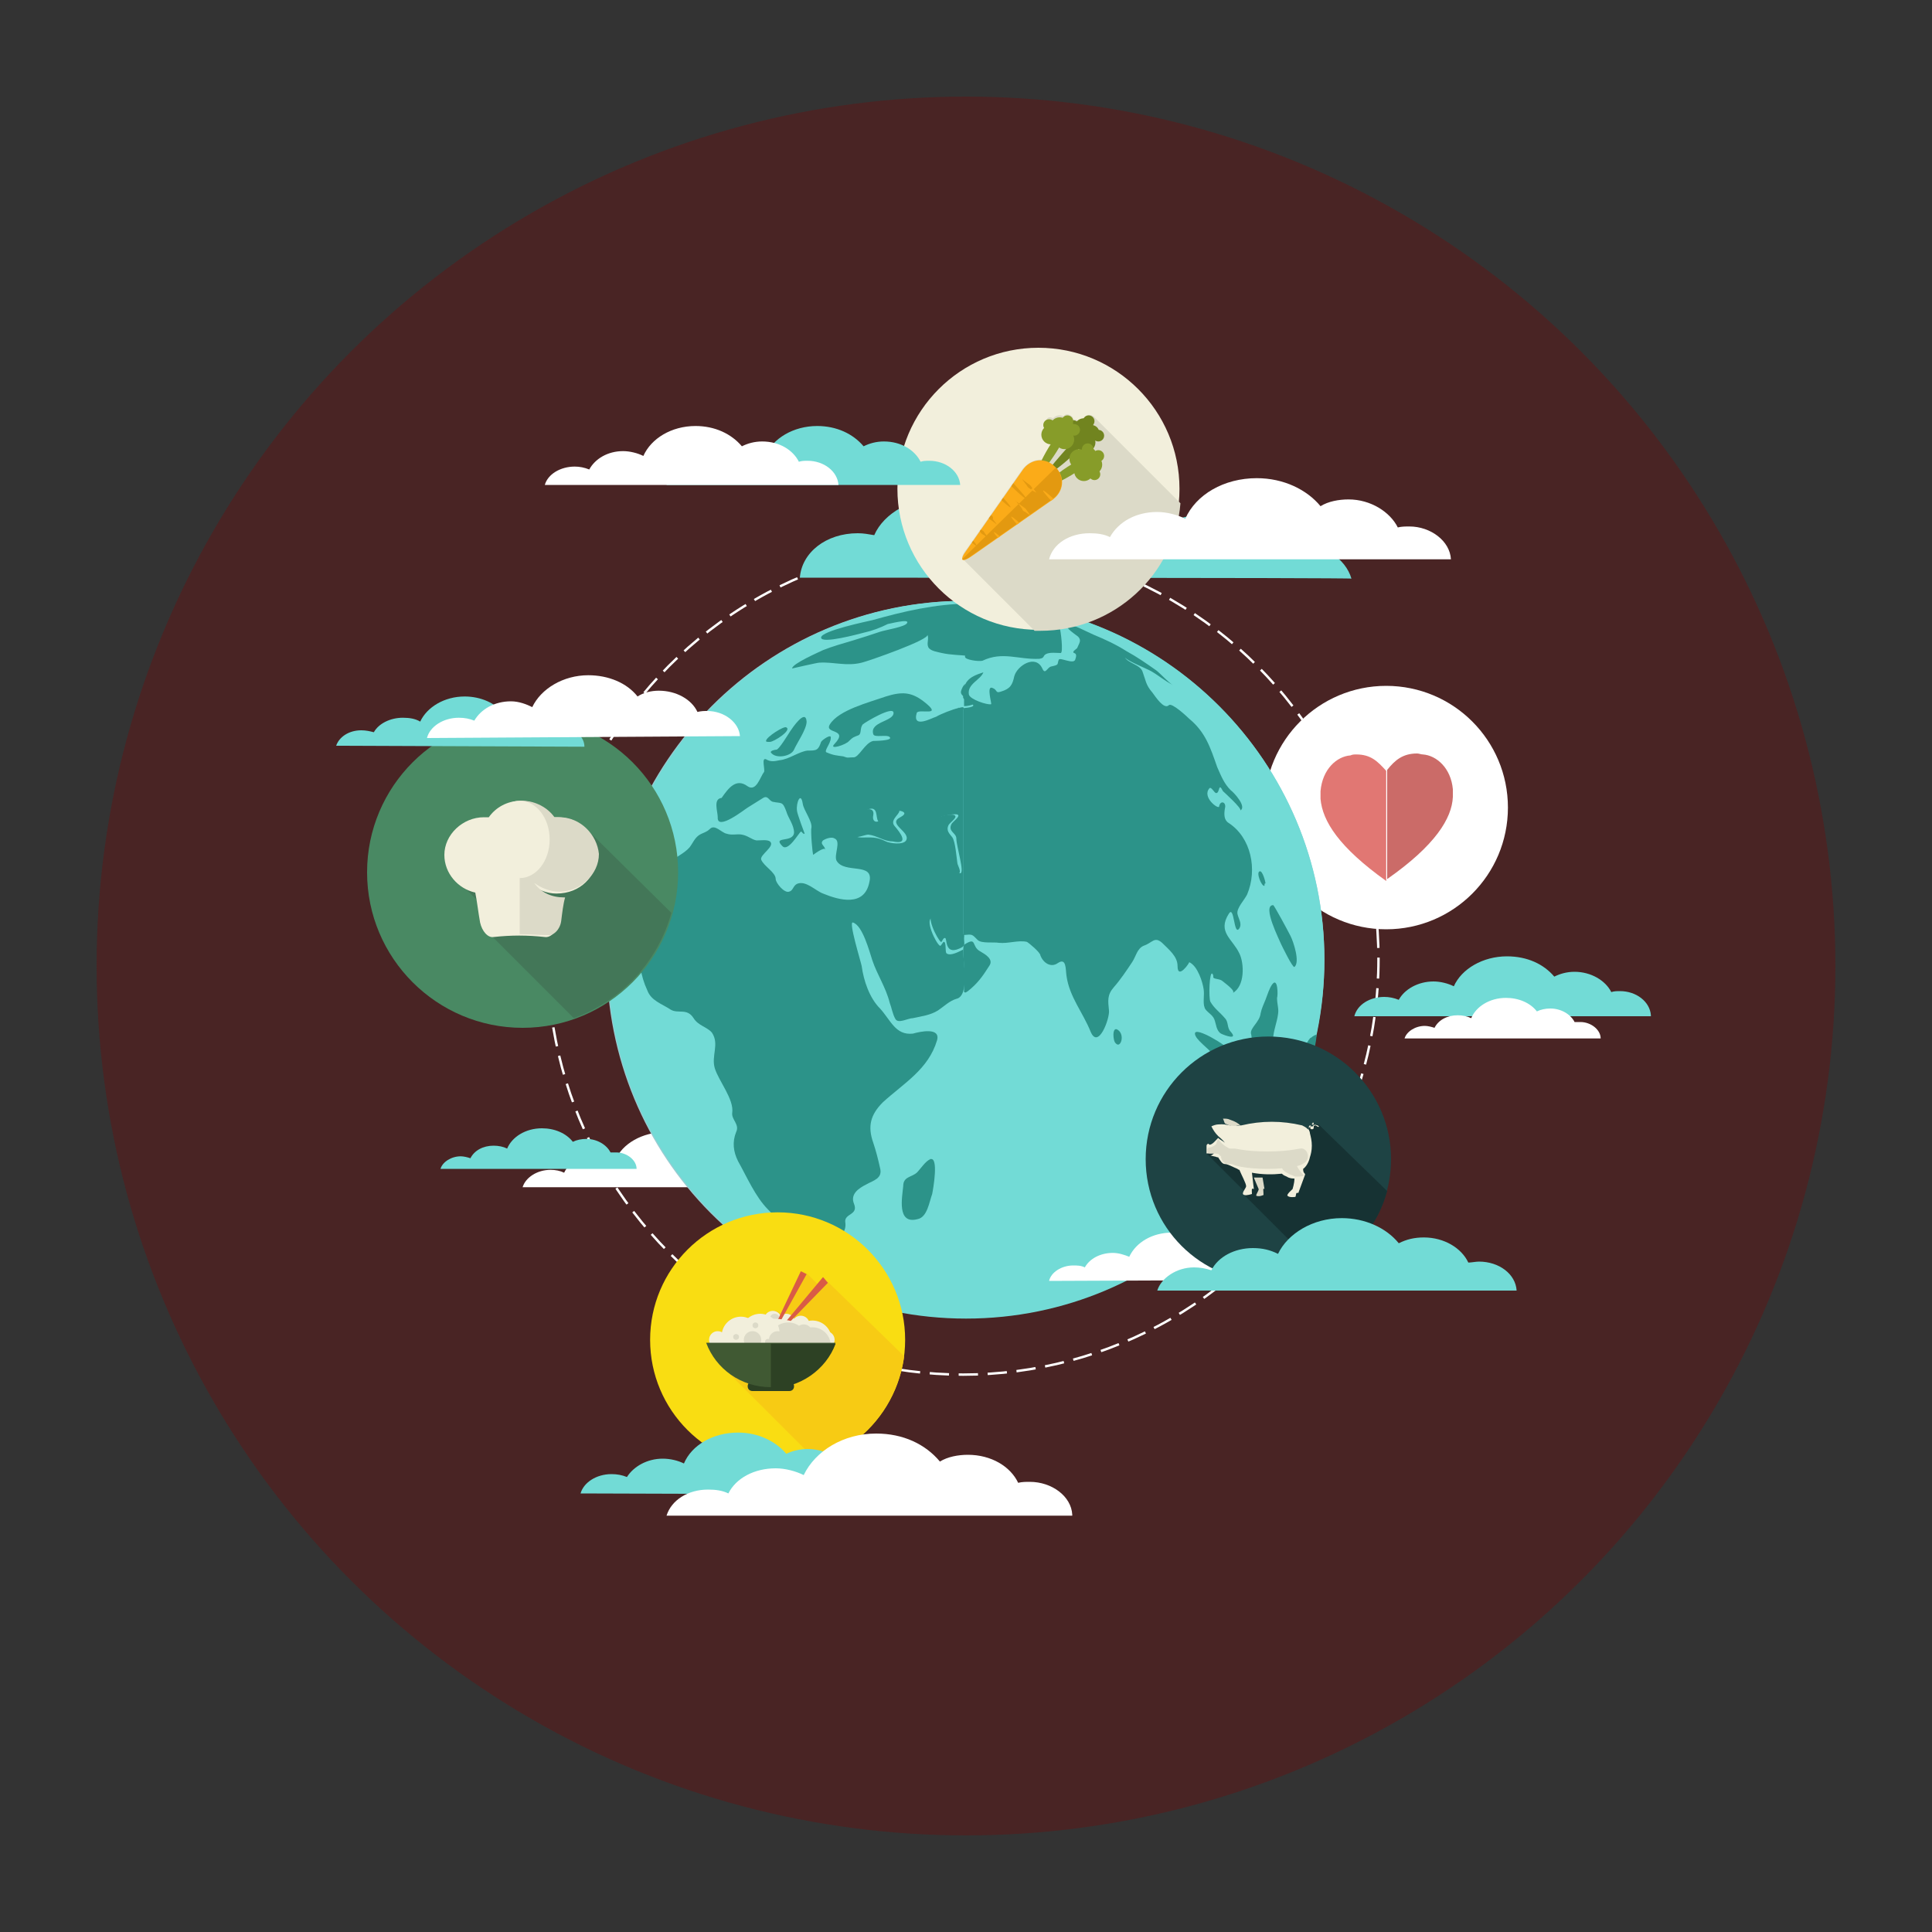 <?xml version="1.0" encoding="utf-8"?>
<!-- Generator: Adobe Illustrator 18.0.0, SVG Export Plug-In . SVG Version: 6.00 Build 0)  -->
<!DOCTYPE svg PUBLIC "-//W3C//DTD SVG 1.1//EN" "http://www.w3.org/Graphics/SVG/1.1/DTD/svg11.dtd">
<svg version="1.1" id="Lag_1" xmlns="http://www.w3.org/2000/svg" xmlns:xlink="http://www.w3.org/1999/xlink" x="0px" y="0px"
	 viewBox="0 0 200 200" enable-background="new 0 0 200 200" xml:space="preserve">
<rect x="0" y="0" width="200" height="200" fill="#333333" stroke="none"/>
<circle fill="#492424" cx="100" cy="100" r="90"/>
<path fill="#FFFFFF" d="M82.8,122.9c-0.1-1.3-1.4-2.3-3-2.3c-0.3,0-0.5,0.1-0.9,0.1c-0.5-1.2-1.9-2-3.6-2c-0.7,0-1.4,0.2-2,0.5
	c-1-1.2-2.6-2-4.5-2c-2.3,0-4.4,1.2-5.1,2.9c-0.5-0.3-1.2-0.5-2-0.5c-1.5,0-2.8,0.7-3.3,1.8c-0.4-0.2-0.9-0.3-1.4-0.3
	c-1.4,0-2.6,0.8-2.9,1.8L82.8,122.9L82.8,122.9z"/>
<circle fill="none" stroke="#FFFFFF" stroke-width="0.25" stroke-miterlimit="10" stroke-dasharray="2,1" cx="99.7" cy="99.3" r="43"/>
<g>
	<circle fill="#FFFFFF" cx="143.5" cy="83.6" r="12.6"/>
	<g>
		<path fill="#E17773" d="M143.5,79.8c-0.9-1-1.6-1.7-3.1-1.7c-0.2,0-0.4,0-0.6,0.1c-1.4,0.1-2.9,1.4-3.1,3.7v0.8
			c0.2,2.3,1.9,5,6.8,8.5l0,0V79.8L143.5,79.8z"/>
		<path fill="#CB6B68" d="M147.3,78.1c-0.2,0-0.4-0.1-0.6-0.1c-1.5,0-2.3,0.7-3.1,1.7l0,0v11.3c5-3.5,6.7-6.3,6.8-8.5v-0.8
			C150.2,79.5,148.7,78.2,147.3,78.1z"/>
	</g>
</g>
<path fill="#99CBD1" d="M99.9,62.2c-20.5,0-37.1,16.7-37.1,37.1c0,20.5,16.2,37.1,37.2,37.1v0c20,0,37.1-16.6,37.1-37.1
	C137.1,78.9,120.4,62.2,99.9,62.2z"/>
<g>
	<path fill="#72DBD6" d="M62.9,99.4c0,20.5,16.6,37.1,37.1,37.1V62.2C79.5,62.2,62.9,78.9,62.9,99.4z"/>
	<path fill="#72DBD6" d="M100,62.2v74.3c20.5,0,37.1-16.6,37.1-37.1C137.1,78.9,120.5,62.2,100,62.2z"/>
</g>
<g>
	<path fill="#2C9389" d="M92.6,85.5c-0.6-0.7,0.9-1.4,0.4-1.7c-0.7-0.5-2,0-1.9,0.8c0.1,0.6-0.9,0.7-0.7-0.2
		c0.2-1.1-1.3-0.5-1.6-0.2c-0.4,0.4-1.1,1.4-0.9,2c0.3,0.9,1.5,0.2,2,0.2c0.9,0.1,1.6,0.7,2.5,0.7C94.2,87.5,93.2,86.2,92.6,85.5
		C92.4,85.3,92.8,85.8,92.6,85.5z"/>
	<path fill="#2C9389" d="M99,96.5c-0.7-0.4-1.4-1.9-2.3-1.9c-1,0,0.3,2.6,0.7,2.9c0.1,0.1,0.2-0.4,0.4-0.4c0.3-0.1-0.1,1.8,1.5,1.1
		c0.7-0.3,0.5-0.4,0.5-1.1C99.9,96.4,99.6,96.9,99,96.5C98.8,96.4,99.2,96.6,99,96.5z"/>
	<path fill="#2C9389" d="M100.8,72.9c0.5-0.2-0.9-0.7-1-0.8c0,0.3,0,0.7,0,1C100.2,73.1,100.5,73,100.8,72.9
		C101.1,72.8,100.6,73,100.8,72.9z"/>
	<path fill="#2C9389" d="M99.1,89.3c-0.1-0.7-0.2-2.1-0.5-2.6c-0.3-0.4-0.7-0.7-0.4-1.3c0.1-0.2,0.8-0.7,0.7-0.9
		c-0.1-0.4-1.7,0-1.9,0.2c-0.9,0.5-0.1,2.6,0.4,3.1c0.5,0.6-0.7,1.7,0.1,2.3c0.4,0.2,1.1,0.4,1.6,0.4C99.7,90.4,99.1,89.6,99.1,89.3
		z"/>
	<path fill="#2C9389" d="M79.7,76.8c0.4,0,2.3-1.2,1.7-1.5c-0.2-0.2-2.1,1-2.1,1.4C79.3,76.8,79.4,76.8,79.7,76.8z"/>
	<path fill="#2C9389" d="M80.4,77.6c-0.1,0-0.7,0.1-0.6,0.3c0.5,0.7,2.1,0.4,2.4-0.3c0.3-0.7,1.3-2.1,1.3-2.9
		c-0.1-1.4-1.5,0.7-1.7,1C81.6,76,80.7,77.5,80.4,77.6z"/>
	<path fill="#2C9389" d="M96.3,120c-0.5,0.2-1,1-1.4,1.4c-0.6,0.5-1.4,0.4-1.4,1.4c-0.1,1.1-0.7,4,1.5,3.4c1-0.2,1.2-1.8,1.5-2.6
		C96.6,123.1,97.2,119.7,96.3,120C96.2,120,96.4,119.9,96.3,120z"/>
	<path fill="#2C9389" d="M129.5,107c0.1,0.2,0.1,1.8,0.5,1.7c0.7-0.1,1.8-0.3,1.8-1.2c0-0.7,0.4-1.7,0.5-2.5c0.1-0.6-0.1-1-0.1-1.7
		c0.1-0.2,0.1-2.2-0.5-1.4c-0.3,0.4-0.5,1.1-0.7,1.6c-0.2,0.5-0.4,0.9-0.5,1.4C130.4,105.8,129.4,106.4,129.5,107z"/>
	<path fill="#2C9389" d="M132.6,97.7c0.1,0.2,1.2,2.5,1.4,2.4c0.6-0.5-0.1-2.6-0.4-3.2c-0.2-0.4-1.7-3.2-1.8-3.2
		C130.6,93.7,132.5,97.4,132.6,97.7z"/>
	<path fill="#2C9389" d="M131,91.4c0-0.1-0.3-1.3-0.6-1.2c-0.4,0.1,0.2,1.6,0.5,1.5C130.9,91.5,130.9,91.5,131,91.4
		C130.9,91.1,131,91.7,131,91.4z"/>
	<path fill="#2C9389" d="M115.7,106.6c-0.6-0.4-0.5,1.2-0.2,1.4C116,108.6,116.5,107.1,115.7,106.6
		C115.4,106.5,116,106.8,115.7,106.6z"/>
	<path fill="#2C9389" d="M100.2,62.5c-3.3,0-6.7,0.8-9.9,1.7C89.9,64.3,85,65.3,85,66c0,0.7,4-0.4,4.4-0.5c0.9-0.2,1.7-0.5,2.5-0.9
		c0.1,0,2.3-0.6,2-0.1c-0.2,0.4-2.2,0.7-2.8,0.9c-0.9,0.3-1.8,0.6-2.8,0.9c-1,0.3-2.1,0.6-3.1,1c-0.4,0.2-3.2,1.4-3.2,1.9
		c0,0,2.6-0.6,2.8-0.6c1.5-0.1,2.8,0.4,4.4,0c0.8-0.2,7.1-2.4,6.8-2.9c0.2,0.4-0.1,0.9,0.1,1.3c0.2,0.4,1,0.5,1.4,0.6
		c0.9,0.2,1.8,0.2,2.8,0.3C100.2,67.5,100.3,62.5,100.2,62.5z"/>
	<path fill="#2C9389" d="M101.7,68.4c2.1-1,3.7-0.1,5.9-0.2c0.6-0.1,0.3-0.3,0.7-0.5c0.4-0.2,1.1-0.1,1.5-0.1c0.3,0,0-2.4-0.1-2.6
		c-0.4-0.5-1.7-0.7-2.3-1c-0.6-0.3-1.2-0.7-1.8-0.9c-1.8-0.4-3.9-0.5-5.7-0.5c0,1.2,0,2.3,0,3.6c0,0.6,0,1.2,0,1.8
		C99.9,68.3,101.3,68.5,101.7,68.4C101.9,68.3,101.5,68.5,101.7,68.4z"/>
	<path fill="#2C9389" d="M99.5,71.5c-0.1,0.3,0.1,0.5,0.4,0.7c0-0.4,0-0.9,0-1.4C99.7,71,99.6,71.2,99.5,71.5
		C99.4,71.7,99.6,71.3,99.5,71.5z"/>
	<path fill="#2C9389" d="M135.6,107.5c-0.8,0.9-1,3.4-2,3.9c-0.5,0.3-0.7,1.2-0.9,1.7c-0.5,1.1-1.1,2.1-1.9,3.1
		c-1,1.2-2,2.2-2.6,3.6c-0.2,0.5-0.5,1-0.7,1.5c-0.3,0.5-1.4,1.8-1.4,2.4c0.1,0.9,2.4-0.8,2.6-1c0.1-0.2,0.2-0.4,0.4-0.5
		c0.9-1.4,1.7-2.7,2.5-4.1c1.8-3.2,4.4-7.2,4.7-11C135.9,107.2,135.8,107.4,135.6,107.5C135.4,107.8,135.9,107.2,135.6,107.5z"/>
	<path fill="#2C9389" d="M99.2,73.3c-0.5,0.1-1.8,0.6-2.3,0.9c-0.4,0.1-2.5,1.3-2-0.4c0.2-0.5,2.9,0.5,0.7-1.2c-1.3-1-2.3-1-3.9-0.5
		c-1.7,0.6-4.9,1.4-5.8,2.9c-0.6,1,2,0.4,0.5,2c-0.7,0.7,1.2,0.1,1.5-0.3c0.4-0.4,0.5-0.4,1-0.6c0.3-0.2,0.1-0.7,0.4-1.1
		c0.2-0.2,3.2-2,3.2-1.2c0,0.9-2.5,0.9-2.1,2.2c0.1,0.4,1.4,0,1.7,0.3c0.4,0.4-1.7,0.4-1.7,0.4c-0.9,0.2-1.5,1.8-2.1,1.7
		c-0.5,0-0.5,0.1-1-0.1c-0.7-0.1-1-0.1-1.7-0.4c-0.4-0.1,0.4-0.9,0.4-1.5c0.1-0.5-0.9,0.2-1,0.4c-0.3,0.9-0.5,0.9-1.4,0.9
		c-0.9,0.1-1.9,0.9-2.9,1c-0.5,0.1-0.9,0.2-1.4-0.1c-0.5-0.2-0.1,1-0.2,1.3c-0.4,0.5-0.8,2.1-1.7,1.5c-1.2-0.9-2,0.2-2.7,1.2
		c-0.9,0.1-0.4,1.4-0.4,2c-0.1,1.5,2.9-0.9,3.1-1c0.5-0.3,1.1-0.7,1.6-1c0.5-0.3,0.6,0.3,1,0.4c0.9,0.2,1-0.1,1.4,1
		c0.2,0.7,0.8,1.4,0.8,2.2c-0.1,1.1-2.3,0.3-1.2,1.4c0.6,0.6,1.7-1.4,1.9-1.5c0.1-0.1,0.2,0.3,0.4,0.2c0,0-0.8-2.1-0.8-2.4
		c-0.1-0.8,0.4-2,0.6-0.7c0.1,0.7,1,1.8,0.9,2.5c-0.1,0.2,0.1,2.8,0.2,2.8c-0.2,0.1,1.3-1,1.2-0.5c0.1-0.4-0.6-0.6-0.2-1
		c0.3-0.2,0.9-0.4,1.2-0.2c0.7,0.3-0.1,1.7,0.2,2.3c0.8,1.4,3.9,0.1,3.4,2.2c-0.5,2.6-3.1,1.9-4.8,1.2c-0.8-0.3-1.8-1.4-2.7-1
		c-0.4,0.2-0.4,0.7-0.8,0.8c-0.5,0.2-1.4-0.9-1.4-1.3c0-0.7-1.2-1.3-1.5-2c-0.2-0.5,1.5-1.4,0.9-1.9c-0.3-0.2-0.9-0.1-1.4-0.1
		c-0.5-0.1-0.9-0.5-1.5-0.6c-0.5-0.1-1,0.1-1.6-0.1c-0.5-0.1-1.2-1-1.7-0.5c-0.4,0.4-0.8,0.4-1.2,0.7c-0.4,0.3-0.6,0.8-0.9,1.2
		c-0.6,0.7-1.5,1-2.2,1.7c-1,1-2,2-2.3,3.5c-0.7,3.1-1.3,6.6,0.1,9.6c0.4,1.1,1.5,1.4,2.4,2c0.8,0.5,1.7-0.2,2.4,0.9
		c0.5,0.8,1.4,0.9,1.9,1.5c0.8,1.2-0.1,2.4,0.3,3.7c0.4,1.3,2,3.2,1.8,4.6c-0.1,0.7,0.8,1.2,0.4,2c-0.4,1-0.3,2,0.2,3
		c0.9,1.6,1.8,3.7,3.1,5c1.5,1.5,2.3,3.3,4.5,3.4c1.2,0.1,3.8-0.2,3.5-2.1c-0.1-0.9,1.4-0.7,0.9-1.9c-0.4-1,0.5-1.6,1.3-2
		c0.7-0.4,1.7-0.6,1.4-1.7c-0.2-0.9-0.4-1.7-0.7-2.6c-0.6-1.7-0.3-2.9,1-4.2c2.2-2,4.7-3.4,5.6-6.4c0.4-1.4-1.8-0.9-2.5-0.7
		c-1.8,0.2-2.3-1.4-3.4-2.6c-1.1-1.1-1.7-2.9-1.9-4.4c-0.1-0.5-1.4-4.7-0.9-4.5c1,0.3,1.7,3,2,3.9c0.5,1.5,1.4,2.8,1.8,4.4
		c0.2,0.5,0.3,1.2,0.6,1.7c0.3,0.5,1.3-0.1,1.8-0.1c0.9-0.2,1.8-0.3,2.6-0.8c0.6-0.4,1.2-1,1.9-1.2c1.4-0.3,0.7-3.9,0.7-5.1
		c-0.4,0.2-1.3,0.7-1.7,0.4c-0.2-0.1,0-1.2-0.3-1.2c-0.1,0-0.3,0.5-0.4,0.4c-0.4-0.2-1.7-2.9-0.7-2.9c1.3,0,1.5,2.1,3.1,2
		c0-7.8,0-15.7,0-23.5C99.9,73.1,99.6,73.2,99.2,73.3C99,73.3,99.5,73.2,99.2,73.3z M93.8,87c-0.3,0.5-1.7,0.3-2.1,0.1
		c-1-0.5-1.5-0.4-2.5-0.4c-2.4,0,0.4-3.6,1.3-2.9c0.4,0.3,0.1,1.4,0.7,1.3c0.8-0.1-0.1-1,0.8-1.2c0.4-0.1,2.5,0,1.2,0.7
		C91.8,85.3,94.3,86.1,93.8,87C93.7,87.2,93.9,86.8,93.8,87z M99.4,90.4c-2.6,0-1.3-1.7-2-3.1c-0.3-0.6-0.9-2.2-0.1-2.7
		c0.2-0.1,1.8-0.5,1.9-0.2c0.1,0.2-0.6,0.7-0.7,0.9c-0.4,0.8,0.5,0.9,0.5,1.5C99,87.6,99.9,90.4,99.4,90.4z"/>
	<path fill="#2C9389" d="M127.4,111.6c0.9,0.9,2.7,0.1,3.7-0.2c0.4-0.1,2.4-2,2.2-2c-0.2-0.1-1.6,1-2,1.2c-0.8,0.3-1.8,0.5-2.6,0.6
		c-0.9,0.1,0.1-1.5,0-1.7s-1-0.2-1.3-0.7c-0.3-0.5-3.7-2.6-3.7-1.8c0,0.6,1.5,1.6,1.8,2.1C126.1,110.1,126.6,110.8,127.4,111.6z"/>
	<path fill="#2C9389" d="M124.6,102.4c0.1,0.6-0.1,1.4,0.1,1.9c0.1,0.4,0.8,0.7,1,1.2c0.2,0.5,0.2,1.2,0.7,1.5
		c0.4,0.2,1.8,0.7,1-0.2c-0.4-0.4-0.2-1-0.6-1.4c-0.5-0.6-1.1-1-1.5-1.7c-0.2-0.4-0.1-3.2,0.2-2.9c0.1,0.1,0.1,0.2,0.1,0.4
		c0.2,0.2,0.7,0.1,1,0.4c0.1,0.1,1.4,1,1,1.2c1.3-0.7,1.2-3.1,0.7-4.1c-0.7-1.5-2.3-2.2-1.1-4.1c0.6-1,0.5,2.4,1.1,1.5
		c0.3-0.5-0.1-1-0.2-1.5c-0.1-0.6,0.7-1.4,1-2c1.1-2.6,0.4-5.9-1.9-7.4c-0.5-0.3-0.5-0.9-0.4-1.5c0.2-0.7-0.5-0.9-0.6-0.2
		c-0.1,0.3-1.8-1-1-1.9c0.2-0.2,0.5,0.5,0.7,0.5c0.4,0,0.2-1.2,0.7-0.2c0.1,0.1,2,1.8,1.8,2c0.7-0.4-0.7-1.9-1-2.1
		c-0.7-0.7-1-1.5-1.4-2.4c-0.7-2-1.2-3.6-2.9-5c-0.2-0.2-1.8-1.7-2.1-1.4c-0.5,0.5-1.4-0.9-1.7-1.3c-0.7-0.8-0.7-1.3-1-2.1
		c-0.2-0.8-1.5-0.9-1.9-1.6c0.2,0.4,2.3,1.2,2.8,1.5c0.7,0.4,1.4,1,2.2,1.4c-0.4-0.2-1.3-1.2-1.7-1.5c-1-0.7-2-1.4-3.1-2
		c-1.1-0.7-2.2-1.2-3.4-1.7c-0.5-0.2-2.3-1.2-2.7-1c-0.4,0.2,1,1.1,1.1,1.2c0.4,0.4,0.1,0.7-0.1,1.2c-0.1,0.1-0.6,0.4-0.3,0.5
		c0.3,0.1,0.2,0.4,0.1,0.7c-0.2,0.5-1.6-0.3-1.7,0c-0.2,0.5,0.1,0.5-0.8,0.7c-0.4,0.1-0.6,0.9-0.9,0.2c-0.7-1.5-2.6-0.3-2.9,0.8
		c-0.2,0.9-0.4,1.3-1.4,1.6c-0.6,0.2-0.3-0.2-0.9-0.4c-0.6-0.2,0,1.7-0.1,1.7c-0.4,0.1-2.2-0.5-2.3-1c-0.2-1.1,1.2-1.5,1.5-2.3
		c-1.6,0.5-2.1,1-2.1,2.6c0,0.4,2.3,0.9,0.1,1.1c-0.1,0-0.1,0.2-0.1,0.3c0,2.4,0,4.9,0,7.4c0,5.3,0,10.5,0,15.8
		c1-0.1,0.9-0.1,1.5,0.5c0.4,0.4,1.7,0.2,2.2,0.3c1,0.1,2-0.3,2.9-0.1c0.2,0.1,1.4,1.1,1.4,1.4c0.3,0.8,1.1,1.3,1.8,0.8
		c0.9-0.6,0.8,0.6,0.9,1.3c0.3,2.2,1.7,3.8,2.5,5.8c0.8,1.9,2-1.4,1.9-2.2c-0.1-1-0.2-1.6,0.5-2.4c0.7-0.8,1.3-1.7,1.9-2.6
		c0.4-0.6,0.5-1.4,1.2-1.7c0.9-0.3,1.1-1,1.9-0.3c0.7,0.7,1.6,1.4,1.6,2.4c0,1.5,1.3-0.4,1.2-0.4C124,100,124.5,101.7,124.6,102.4
		C124.6,102.9,124.6,102.1,124.6,102.4z"/>
	<path fill="#2C9389" d="M100.2,102.6c1-0.8,1.5-1.5,2.2-2.6c0.5-0.7-0.4-1.2-0.9-1.5c-1-0.5-0.3-1.6-1.7-0.7c-0.2,0.4,0,1.8,0,2.3
		c0,0.9,0,1.8,0,2.6C100,102.8,100,102.7,100.2,102.6C100.4,102.4,100.1,102.7,100.2,102.6z"/>
</g>
<path fill="#FFFFFF" d="M133.3,132.5c-0.1-1.1-1.2-2-2.6-2c-0.2,0-0.5,0-0.7,0.1c-0.5-1-1.7-1.7-3.1-1.7c-0.6,0-1.2,0.1-1.7,0.4
	c-0.9-1-2.3-1.7-3.9-1.7c-2,0-3.7,1-4.4,2.5c-0.5-0.2-1.1-0.4-1.7-0.4c-1.3,0-2.4,0.6-2.9,1.5c-0.4-0.2-0.8-0.2-1.2-0.2
	c-1.2,0-2.3,0.7-2.5,1.6L133.3,132.5L133.3,132.5z"/>
<path fill="#72DBD6" d="M65.9,121c0-0.9-1-1.7-2.1-1.7c-0.2,0-0.4,0-0.6,0c-0.4-0.8-1.4-1.4-2.5-1.4c-0.5,0-1,0.1-1.4,0.3
	c-0.7-0.9-1.9-1.4-3.2-1.4c-1.7,0-3.1,0.9-3.6,2.1c-0.4-0.2-0.9-0.3-1.4-0.3c-1.1,0-2,0.5-2.4,1.3c-0.3-0.1-0.7-0.2-1-0.2
	c-1,0-1.9,0.6-2.1,1.3L65.9,121L65.9,121z"/>
<g>
	<circle fill="#498963" cx="54.1" cy="90.3" r="16.1"/>
	<path fill="#437758" d="M60.9,86c-0.7-0.8-1.8-1.4-3-1.4c-0.2,0-0.3,0-0.5,0c-0.7-1-2-1.7-3.3-1.7c-0.1,0-0.2,0-0.3,0
		c-1.3,0.1-2.4,0.7-3,1.7c-0.2,0-0.3,0-0.5,0c-2.2,0-4.1,1.8-4.1,3.9c0,1.2,0.5,2.2,1.4,2.9l0,0l2.1,2.1c0.1,0.6,0.2,1.2,0.3,1.8
		c0.1,0.5,0.3,0.9,0.5,1.2l0,0l8.9,8.9c4.9-1.8,8.7-5.8,10.1-10.9L60.9,86L60.9,86z"/>
	<g>
		<path fill="#F2EFDC" d="M61.8,88.5c0-2.1-1.8-3.9-4.1-3.9c-0.2,0-0.3,0-0.5,0c-0.7-1-2-1.7-3.3-1.7c-1.4,0-2.6,0.7-3.3,1.7
			c-0.2,0-0.3,0-0.5,0c-2.2,0-4.1,1.8-4.1,3.9c0,1.9,1.4,3.5,3.2,3.9c0.2,1,0.3,2,0.5,3.1c0.2,0.9,0.8,1.6,1.4,1.5
			c1.8-0.2,3.5-0.2,5.3,0c0.6,0.1,1.3-0.6,1.4-1.5c0.1-0.8,0.2-1.7,0.4-2.4c-0.1,0-0.1,0-0.1,0c-1.3,0-2.4-0.5-3.1-1.5
			c0.7,0.5,1.6,0.9,2.6,0.9C60.1,92.5,61.8,90.7,61.8,88.5z"/>
		<path fill="#DCDAC8" d="M57.9,84.6c-0.2,0-0.3,0-0.5,0c-0.7-1-2-1.7-3.3-1.7c-0.1,0-0.2,0-0.3,0v13.8c1,0,2,0.1,2.9,0.1
			c0.6,0.1,1.3-0.6,1.4-1.5c0.1-0.8,0.2-1.7,0.4-2.4c-0.1,0-0.1,0-0.1,0c-1.3,0-2.4-0.5-3.1-1.5c0.7,0.5,1.6,0.9,2.6,0.9
			c2.2,0,4.1-1.8,4.1-3.9C61.8,86.4,60.1,84.6,57.9,84.6z"/>
		<ellipse fill="#F2EFDC" cx="53.8" cy="86.9" rx="3.1" ry="4"/>
	</g>
</g>
<g>
	<circle fill="#1E4344" cx="131.3" cy="120" r="12.7"/>
	<path fill="#163233" d="M136.5,116.4L136.5,116.4h-0.2l0,0c-0.2,0-0.3,0-0.4,0.2c-0.1,0-0.2,0-0.2,0c-0.2,0.1-0.2,0.2-0.2,0.4
		c0-0.1-0.1-0.1-0.1-0.1c-0.2-0.2-0.4-0.3-0.6-0.4c-2.1-0.5-4.2-0.5-6.3,0h-0.1c-1.1,0.2-1.2-0.2-2.3-0.1c-0.2,0-0.5,0.1-0.7,0.2
		c0.2,0.4,0.4,0.7,0.7,1c0.2,0.2,0.5,0.4,0.7,0.7c-0.2-0.2-0.5-0.3-0.7-0.5c-0.3,0.3-0.6,0.7-0.9,0.7l-0.1-0.1
		c-0.1,0-0.2,0.1-0.2,0.2v0.8l0,0l0,0l4,4c-0.1,0.2-0.2,0.3-0.1,0.3l0,0l7.8,7.8c3.4-1.5,6-4.5,7-8.2L136.5,116.4z"/>
	<g>
		<g>
			<path fill="#DCDAC8" d="M130.9,123.1l-0.2-1.2c-0.3,0-0.7,0-0.9,0c0,0,0.4,1,0.5,1.2c0,0.2-0.4,0.7-0.2,0.7
				c0.3,0.1,0.7-0.1,0.7-0.1C130.8,123.3,130.7,122.9,130.9,123.1z"/>
			<path fill="#DCDAC8" d="M128.2,116.5L128.2,116.5c0.1,0,0.1,0,0.2,0c-0.2-0.2-0.5-0.4-1.1-0.6c-0.2-0.1-0.4-0.1-0.7-0.1
				c0.1,0.2,0.1,0.3,0.2,0.5C127.3,116.5,127.5,116.7,128.2,116.5z"/>
			<path fill="#F2EFDC" d="M136.4,116.5C136.4,116.5,136.5,116.5,136.4,116.5L136.4,116.5L136.4,116.5c-0.3-0.1-0.4-0.1-0.5,0.1
				c-0.1,0-0.2,0-0.2,0c-0.2,0.1-0.2,0.2-0.2,0.4c0-0.1-0.1-0.1-0.1-0.1c-0.2-0.2-0.4-0.3-0.6-0.4c-2.1-0.5-4.2-0.5-6.3,0h-0.1
				c-1.1,0.2-1.2-0.2-2.3-0.1c-0.2,0-0.5,0.1-0.7,0.2c0.2,0.4,0.4,0.7,0.7,1c0.2,0.2,0.5,0.4,0.7,0.7c-0.2-0.2-0.5-0.3-0.7-0.5
				c-0.3,0.3-0.6,0.7-0.9,0.7l-0.1-0.1c-0.1,0-0.2,0.1-0.2,0.2v0.8h0.8c-0.2,0.1-0.2,0.2-0.4,0.2c0.2,0.1,0.5,0.1,0.7,0.2
				c0,0,0,0,0.1,0c0.2,0.3,0.4,0.7,0.7,0.7s0.8,0.3,1.3,0.5c0,0,0.1,0.1,0.2,0.1c0.2,0.5,0.7,1.4,0.7,1.7c0,0.2-0.6,0.8-0.2,0.9
				c0.2,0.1,0.8-0.1,0.8-0.1c0-0.3-0.1-0.7,0.2-0.5l-0.2-1.7c1.1,0.2,2.1,0.2,3.1,0.1c0.2,0.2,0.3,0.2,0.5,0.3
				c0.3,0.2,0.6,0.2,0.8,0.2c0,0.5-0.2,1.1-0.2,1.1s-0.7,0.6-0.5,0.7c0.2,0.2,0.8,0.1,0.8,0.1c0.1-0.2,0-0.5,0.3-0.4l0.7-1.9
				c0-0.2-0.2-0.1-0.2-0.6c0.3-0.2,0.6-0.7,0.7-1.2c0.1-0.3,0.2-0.7,0.2-1.2c0-0.5-0.1-0.9-0.2-1.3l0,0c0-0.2-0.1-0.2-0.1-0.4
				c0-0.1,0-0.2,0-0.3c0-0.1,0.2-0.1,0.2-0.1c-0.1,0.2-0.1,0.4,0.1,0.4c0.2,0,0.2-0.1,0.2-0.3c0-0.1-0.1-0.2-0.2-0.2
				c0-0.1,0.1-0.1,0.1-0.2c0,0,0.1,0,0.1,0.1c-0.1,0.2-0.1,0.3,0.2,0.2C136.6,116.8,136.6,116.6,136.4,116.5z M136,117L136,117
				C136,117,136,117,136,117L136,117z"/>
		</g>
		<path fill="#DCDAC8" d="M135.4,119.7c0,0.5-0.4,0.8-0.8,0.8h-7.4c-0.5,0-0.8-0.4-0.8-0.8l0,0c0-0.5,0.4-0.8,0.8-0.8h7.4
			C135,118.8,135.4,119.2,135.4,119.7L135.4,119.7z"/>
		<ellipse fill="#DCDAC8" cx="131.2" cy="120.3" rx="3.8" ry="0.7"/>
		<ellipse fill="#F2EFDC" cx="131.2" cy="118.5" rx="4" ry="0.7"/>
		<path fill="#DCDAC8" d="M135,121.7c-0.7-0.7-1-1.4-1-1.9c-0.8,0.2-1.3,0.6-1.3,1c0,0.4,0.6,0.7,1.4,1
			C134.5,121.8,134.7,121.8,135,121.7z"/>
		<path fill="#DCDAC8" d="M126.1,117.9c-0.1,0.2-0.2,0.4-0.2,0.7c0,0.7,0.4,1.2,0.8,1.2c0.4,0,0.7-0.3,0.8-0.8
			C127,118.8,126.4,118.4,126.1,117.9z"/>
		<path fill="#DCDAC8" d="M126.5,119.2c0,0.1-0.1,0.2-0.2,0.2h-1.1c-0.1,0-0.2-0.1-0.2-0.2V119c0-0.1,0.1-0.2,0.2-0.2h1.1
			c0.1,0,0.2,0.1,0.2,0.2V119.2z"/>
		<path fill="#DCDAC8" d="M126.1,118.2C126.1,118.2,126,118.2,126.1,118.2c-0.2,0.3-0.6,0.6-1,0.6c-0.1,0.1-0.1,0.2-0.1,0.3
			c0.4,0.2,1,0.4,1.6,0.4c0.2,0,0.4,0,0.6-0.1c0-0.1,0-0.1,0-0.2C127.2,118.9,126,118.2,126.1,118.2z"/>
	</g>
</g>
<path fill="#72DBD6" d="M157,133.6c-0.1-1.7-1.8-3-3.9-3c-0.3,0-0.8,0.1-1.1,0.1c-0.7-1.5-2.5-2.6-4.6-2.6c-1,0-1.8,0.2-2.6,0.6
	c-1.3-1.6-3.5-2.6-5.9-2.6c-3,0-5.6,1.6-6.6,3.7c-0.8-0.4-1.6-0.6-2.6-0.6c-1.9,0-3.6,0.9-4.3,2.3c-0.6-0.2-1.2-0.3-1.8-0.3
	c-1.8,0-3.4,1.1-3.8,2.4L157,133.6L157,133.6L157,133.6z"/>
<path fill="#72DBD6" d="M60.5,77.3c0-1.2-1.3-2.1-2.7-2.1c-0.2,0-0.5,0-0.7,0.1c-0.5-1-1.7-1.8-3.1-1.8c-0.7,0-1.3,0.1-1.8,0.4
	c-0.9-1.1-2.4-1.8-4.1-1.8c-2.1,0-3.9,1.1-4.6,2.6c-0.5-0.3-1.1-0.4-1.8-0.4c-1.3,0-2.5,0.6-3,1.5c-0.4-0.1-0.8-0.2-1.3-0.2
	c-1.3,0-2.3,0.7-2.6,1.6L60.5,77.3L60.5,77.3L60.5,77.3z"/>
<g>
	<circle fill="#F9DD12" cx="80.5" cy="138.7" r="13.2"/>
	<path fill="#F7CB14" d="M85.7,132.7l-0.4-0.4l-0.6,0.7l-1.1-1.1l0,0l-0.6-0.3l-2.1,4.5c-0.1-0.2-0.4-0.4-0.7-0.4
		c-0.3,0-0.6,0.1-0.8,0.4c-0.1-0.1-0.4-0.1-0.6-0.1c-0.5,0-0.9,0.1-1.3,0.4c-0.2-0.1-0.5-0.1-0.8-0.1c-1,0-1.8,0.7-2,1.6
		c-0.1,0-0.2-0.1-0.3-0.1c-0.5,0-0.9,0.4-0.9,0.9c0,0.1,0,0.2,0.1,0.3h-0.4c0.4,1,1,1.9,1.8,2.7l0,0l9.5,9.5
		c4.8-1.5,8.4-5.7,9.1-10.8L85.7,132.7L85.7,132.7z"/>
	<g>
		<circle fill="#F2EFDC" cx="80" cy="136.6" r="0.9"/>
		<circle fill="#F2EFDC" cx="81.4" cy="136.9" r="0.9"/>
		<circle fill="#DCDAC8" cx="80.2" cy="136.5" r="0.5"/>
		<polygon fill="#D95B46" points="83.5,131.9 78.5,140.9 82.9,131.6 		"/>
		<polygon fill="#D95B46" points="85.7,132.8 78.6,140.1 85.2,132.2 		"/>
		<ellipse fill="#F2EFDC" cx="79.7" cy="139" rx="5" ry="2.5"/>
		<circle fill="#F2EFDC" cx="74.3" cy="138.7" r="0.9"/>
		<circle fill="#F2EFDC" cx="85.5" cy="138.7" r="0.9"/>
		<circle fill="#F2EFDC" cx="82.9" cy="137.1" r="0.9"/>
		<circle fill="#F2EFDC" cx="76.7" cy="138.3" r="2"/>
		<circle fill="#F2EFDC" cx="84.1" cy="138.7" r="2"/>
		<ellipse fill="#DCDAC8" cx="84.1" cy="139.3" rx="1.9" ry="1.9"/>
		<circle fill="#DCDAC8" cx="81.6" cy="138.9" r="2"/>
		<circle fill="#F2EFDC" cx="78.7" cy="138" r="2"/>
		<circle fill="#DCDAC8" cx="83.2" cy="138" r="0.9"/>
		<circle fill="#DCDAC8" cx="80.5" cy="138.7" r="0.9"/>
		<circle fill="#DCDAC8" cx="77.9" cy="138.7" r="0.9"/>
		<circle fill="#DCDAC8" cx="76.2" cy="138.4" r="0.3"/>
		<circle fill="#DCDAC8" cx="78.2" cy="137.2" r="0.3"/>
		<circle fill="#DCDAC8" cx="79.5" cy="138.9" r="0.3"/>
		<path fill="#2D4124" d="M82.2,143.5c0,0.3-0.2,0.5-0.5,0.5h-3.8c-0.3,0-0.5-0.2-0.5-0.5l0,0c0-0.3,0.2-0.5,0.5-0.5h3.7
			C82,143,82.2,143.2,82.2,143.5L82.2,143.5z"/>
		<path fill="#405933" d="M73.1,139c1,2.7,3.6,4.6,6.7,4.6c3,0,5.7-1.9,6.7-4.6H73.1z"/>
		<path fill="#2D4124" d="M79.8,143.7c3,0,5.7-1.9,6.7-4.6h-6.7V143.7z"/>
	</g>
</g>
<path fill="#72DBD6" d="M82.8,59.8c0.2-2.6,2.7-4.6,6-4.6c0.6,0,1.1,0.1,1.7,0.2c1-2.3,3.9-3.9,7-3.9c1.5,0,2.8,0.3,4,0.9
	c2-2.4,5.3-4,9.1-4c4.7,0,8.7,2.4,10.2,5.8c1.1-0.6,2.5-0.9,3.9-0.9c3,0,5.5,1.5,6.6,3.5c0.9-0.3,1.8-0.6,2.8-0.6
	c2.8,0,5.2,1.6,5.8,3.7C140.1,59.8,82.8,59.8,82.8,59.8z"/>
<g>
	<circle fill="#F2EFDC" cx="107.5" cy="50.6" r="14.6"/>
	<path fill="#DCDAC8" d="M113.2,43.1L113.2,43.1L113.2,43.1c-0.3-0.2-0.6-0.2-0.8,0c-0.1,0.1-0.1,0.1-0.1,0.2
		c-0.3,0-0.6,0.1-0.7,0.3l0,0c-0.1-0.1-0.3-0.2-0.5-0.2c0-0.2-0.1-0.3-0.3-0.4c-0.3-0.2-0.6-0.1-0.7,0.1c-0.4-0.2-0.8-0.1-1.1,0.2
		c-0.3-0.2-0.6-0.1-0.7,0.2c-0.1,0.2-0.1,0.5,0,0.6c-0.1,0.1-0.1,0.1-0.2,0.2c-0.3,0.5-0.2,1.1,0.3,1.4c0.2,0.1,0.3,0.2,0.5,0.2
		c-0.3,0.6-0.6,1.1-0.9,1.7c-0.7-0.1-1.5,0.2-2.1,0.9l-5.8,8.3c-0.5,0.6-0.6,1-0.4,1.1l7.4,7.4c0.2,0,0.4,0,0.6,0
		c7.6,0,13.9-5.8,14.5-13.2L113.2,43.1z"/>
	<g>
		<g>
			<path fill="#71841F" d="M108.9,48.9c-0.5,0.4-0.6,0.2-0.3-0.3c0.8-1.1,1.8-2.1,2.7-3.2c0.4-0.4,0.8-0.5,1-0.3l0,0
				c0.2,0.2,0.1,0.6-0.3,1C111.2,47.1,110,48.1,108.9,48.9z"/>
			<circle fill="#71841F" cx="111.1" cy="44.1" r="0.6"/>
			<circle fill="#71841F" cx="112.7" cy="43.6" r="0.6"/>
			<circle fill="#71841F" cx="113.7" cy="45.1" r="0.6"/>
			<circle fill="#71841F" cx="113" cy="44.8" r="0.8"/>
			<circle fill="#71841F" cx="111.2" cy="45" r="1"/>
			<circle fill="#71841F" cx="112.2" cy="44.3" r="1"/>
			<circle fill="#71841F" cx="112.4" cy="45.8" r="1"/>
		</g>
		<g>
			<path fill="#879C29" d="M107.4,49.3c-0.4,0.5-0.6,0.4-0.3-0.2c0.6-1.2,1.2-2.5,2-3.6c0.3-0.5,0.6-0.6,0.9-0.6l0,0
				c0.2,0.1,0.2,0.6-0.1,1C109.2,47.1,108.4,48.3,107.4,49.3z"/>
			<circle fill="#879C29" cx="108.6" cy="44" r="0.6"/>
			<circle fill="#879C29" cx="110.5" cy="43.6" r="0.6"/>
			<circle fill="#879C29" cx="111.2" cy="44.5" r="0.6"/>
			<circle fill="#879C29" cx="110.5" cy="44.4" r="0.8"/>
			<circle fill="#879C29" cx="108.8" cy="45" r="1"/>
			<circle fill="#879C29" cx="109.7" cy="44.2" r="1"/>
			<circle fill="#879C29" cx="110.2" cy="45.5" r="1"/>
		</g>
		<g>
			<path fill="#879C29" d="M108,50.3c-0.5,0.4-0.4,0.6,0.2,0.3c1.2-0.6,2.5-1.2,3.6-2c0.5-0.3,0.6-0.6,0.6-0.9l0,0
				c-0.1-0.2-0.6-0.2-1,0.1C110.1,48.5,109,49.4,108,50.3z"/>
			<circle fill="#879C29" cx="113.3" cy="49.1" r="0.6"/>
			<circle fill="#879C29" cx="113.7" cy="47.2" r="0.6"/>
			<circle fill="#879C29" cx="112.6" cy="46.5" r="0.6"/>
			<circle fill="#879C29" cx="112.7" cy="47.1" r="0.8"/>
			<circle fill="#879C29" cx="112.2" cy="48.8" r="1"/>
			<circle fill="#879C29" cx="113.1" cy="48.1" r="1"/>
			<circle fill="#879C29" cx="111.7" cy="47.5" r="1"/>
		</g>
		<g>
			<path fill="#FBAB18" d="M100.7,57.5c-1.1,0.8-1.5,0.6-0.6-0.6l5.8-8.3c0.8-1.1,2.3-1.3,3.3-0.3l0.1,0.1c1,1,0.8,2.5-0.3,3.3
				L100.7,57.5z"/>
			<path fill="#E39910" d="M109.3,48.4L109.3,48.4l-9.7,9.5c0.1,0.1,0.5,0,1-0.4l8.3-5.8C110.1,50.9,110.2,49.4,109.3,48.4z"/>
			<g>
				<g>
					<g>
						<defs>
							<path id="SVGID_1_" d="M100.7,57.5c-1.1,0.8-1.5,0.6-0.6-0.6l5.8-8.3c0.8-1.1,2.3-1.3,3.3-0.3l0.1,0.1c1,1,0.8,2.5-0.3,3.3
								L100.7,57.5z"/>
						</defs>
						<clipPath id="SVGID_2_">
							<use xlink:href="#SVGID_1_"  overflow="visible"/>
						</clipPath>
						<g clip-path="url(#SVGID_2_)">
							<path fill="#FBAB18" d="M108.6,51.6c-0.9-1-0.8-1.1,0.2-0.2l7.4,6.6c1,0.9,1.7,2,1.4,2.2l0,0c-0.3,0.3-1.3-0.3-2.2-1.4
								L108.6,51.6z"/>
							<path fill="#FBAB18" d="M105.3,54.3c-0.9-1-0.8-1.1,0.2-0.2l7.4,6.6c1,0.9,1.7,2,1.4,2.2l0,0c-0.3,0.3-1.3-0.3-2.2-1.4
								L105.3,54.3z"/>
							<path fill="#FBAB18" d="M103.5,55.9c-0.9-1-0.8-1.1,0.2-0.2l7.4,6.6c1,0.9,1.7,2,1.4,2.2l0,0c-0.3,0.3-1.3-0.3-2.2-1.4
								L103.5,55.9z"/>
							<path fill="#E39910" d="M105.4,51c1,0.9,1.1,0.8,0.2-0.2L99,43.4c-0.9-1-2-1.7-2.2-1.4l0,0c-0.3,0.3,0.3,1.3,1.4,2.2
								L105.4,51z"/>
							<path fill="#E39910" d="M103.8,51.9c1,0.9,1.1,0.8,0.2-0.2l-6.6-7.4c-0.9-1-2-1.7-2.2-1.4l0,0c-0.3,0.3,0.3,1.3,1.4,2.2
								L103.8,51.9z"/>
							<path fill="#E39910" d="M100.3,55.9c1,0.9,1.1,0.8,0.2-0.2l-6.6-7.4c-0.9-1-2-1.7-2.2-1.4l0,0c-0.3,0.3,0.3,1.3,1.4,2.2
								L100.3,55.9z"/>
							<g>
								<path fill="#E39910" d="M107.3,51.1C107.4,51.1,107.4,51.1,107.3,51.1l-0.6-0.8c-0.1-0.1-0.2-0.1-0.3-0.1l0,0
									c-0.1,0.1,0,0.2,0.1,0.3L107.3,51.1z"/>
								<path fill="#E39910" d="M105.8,49.6C105.8,49.5,105.8,49.5,105.8,49.6l0.8,0.6c0.1,0.1,0.1,0.2,0.1,0.3l0,0
									c-0.1,0.1-0.2,0-0.3-0.1L105.8,49.6z"/>
							</g>
							<g>
								<path fill="#E39910" d="M106.7,53.4C106.8,53.5,106.8,53.4,106.7,53.4l-0.6-0.8c-0.1-0.1-0.2-0.1-0.3-0.1l0,0
									c-0.1,0.1,0,0.2,0.1,0.3L106.7,53.4z"/>
								<path fill="#E39910" d="M105.2,51.9C105.1,51.8,105.2,51.8,105.2,51.9l0.8,0.6c0.1,0.1,0.1,0.2,0.1,0.3l0,0
									c-0.1,0.1-0.2,0-0.3-0.1L105.2,51.9z"/>
							</g>
							<g>
								<path fill="#FBAB18" d="M106.7,53.4C106.8,53.4,106.8,53.4,106.7,53.4l-0.5-0.7c-0.1-0.1-0.2-0.1-0.3-0.1l0,0
									c-0.1,0.1-0.1,0.2,0.1,0.3L106.7,53.4z"/>
								<path fill="#FBAB18" d="M105.4,52.1C105.3,52,105.4,52,105.4,52.1l0.7,0.5c0.1,0.1,0.1,0.2,0.1,0.3l0,0
									c-0.1,0.1-0.2,0.1-0.3-0.1L105.4,52.1z"/>
							</g>
							<g>
								<path fill="#E39910" d="M103.2,54.3C103.4,54.4,103.4,54.3,103.2,54.3l-0.6-0.8c-0.1-0.1-0.2-0.1-0.3-0.1l0,0
									c-0.1,0.1,0,0.2,0.1,0.3L103.2,54.3z"/>
								<path fill="#E39910" d="M101.9,52.8C101.7,52.7,101.7,52.7,101.9,52.8l0.8,0.6c0.1,0.1,0.1,0.2,0.1,0.3l0,0
									c-0.1,0.1-0.2,0-0.3-0.1L101.9,52.8z"/>
							</g>
							<g>
								<path fill="#E39910" d="M102.4,55.8C102.5,55.9,102.5,55.9,102.4,55.8l-0.6-0.8c-0.1-0.1-0.2-0.1-0.3-0.1l0,0
									c-0.1,0.1,0,0.2,0.1,0.3L102.4,55.8z"/>
								<path fill="#E39910" d="M101,54.4C100.9,54.3,100.9,54.3,101,54.4l0.8,0.6c0.1,0.1,0.1,0.2,0.1,0.3l0,0
									c-0.1,0.1-0.2,0-0.3-0.1L101,54.4z"/>
							</g>
							<path fill="#FBAB18" d="M107.3,51l-0.4-0.5l-0.2,0.2L107.3,51C107.4,51.1,107.4,51.1,107.3,51z"/>
						</g>
					</g>
				</g>
			</g>
		</g>
	</g>
</g>
<path fill="#72DBD6" d="M99.4,50.2c-0.1-1.4-1.5-2.5-3.2-2.5c-0.3,0-0.6,0-0.9,0.1c-0.6-1.2-2-2.1-3.8-2.1c-0.8,0-1.5,0.2-2.1,0.5
	c-1.1-1.3-2.8-2.1-4.8-2.1c-2.5,0-4.6,1.3-5.4,3.1c-0.6-0.3-1.4-0.5-2.1-0.5c-1.6,0-2.9,0.7-3.5,1.9c-0.5-0.2-1-0.3-1.5-0.3
	c-1.5,0-2.8,0.8-3.1,1.9L99.4,50.2L99.4,50.2z"/>
<path fill="#FFFFFF" d="M86.8,50.2c-0.1-1.4-1.5-2.5-3.2-2.5c-0.3,0-0.6,0-0.9,0.1c-0.6-1.2-2-2.1-3.8-2.1c-0.8,0-1.5,0.2-2.1,0.5
	c-1.1-1.3-2.8-2.1-4.8-2.1c-2.5,0-4.6,1.3-5.4,3.1c-0.6-0.3-1.4-0.5-2.1-0.5c-1.6,0-2.9,0.8-3.5,1.9c-0.5-0.2-1-0.3-1.5-0.3
	c-1.5,0-2.8,0.8-3.1,1.9H86.8L86.8,50.2z"/>
<path fill="#72DBD6" d="M91.7,154.7c-0.1-1.4-1.6-2.6-3.3-2.6c-0.3,0-0.6,0-0.9,0.1c-0.6-1.3-2.1-2.2-3.9-2.2
	c-0.8,0-1.6,0.2-2.2,0.5c-1.1-1.3-2.9-2.2-5-2.2c-2.6,0-4.8,1.3-5.6,3.2c-0.6-0.3-1.4-0.5-2.2-0.5c-1.6,0-3,0.8-3.7,1.9
	c-0.5-0.2-1-0.3-1.6-0.3c-1.6,0-2.9,0.9-3.2,2L91.7,154.7L91.7,154.7z"/>
<path fill="#FFFFFF" d="M111,156.8c-0.1-1.9-2.1-3.4-4.4-3.4c-0.4,0-0.8,0-1.2,0.1c-0.8-1.7-2.8-2.9-5.2-2.9c-1,0-2.1,0.2-2.9,0.7
	c-1.5-1.8-3.8-2.9-6.6-2.9c-3.4,0-6.3,1.8-7.5,4.3c-0.8-0.4-1.9-0.7-2.9-0.7c-2.2,0-4.1,1-4.9,2.6c-0.6-0.3-1.3-0.4-2.1-0.4
	c-2.1,0-3.8,1.1-4.3,2.7H111L111,156.8z"/>
<path fill="#FFFFFF" d="M150.2,57.9c-0.1-1.9-2.1-3.4-4.3-3.4c-0.4,0-0.8,0-1.2,0.1c-0.8-1.6-2.8-2.9-5.1-2.9c-1,0-2.1,0.2-2.9,0.7
	c-1.4-1.7-3.8-2.9-6.6-2.9c-3.4,0-6.3,1.7-7.4,4.2c-0.8-0.4-1.9-0.7-2.9-0.7c-2.2,0-4,1-4.9,2.6c-0.6-0.3-1.3-0.4-2.1-0.4
	c-2.1,0-3.8,1.1-4.2,2.7H150.2z"/>
<path fill="#FFFFFF" d="M76.6,76.2c-0.1-1.4-1.6-2.6-3.4-2.6c-0.3,0-0.6,0-1,0.1c-0.6-1.3-2.2-2.2-4-2.2c-0.8,0-1.6,0.2-2.2,0.6
	c-1.1-1.4-3-2.2-5.1-2.2c-2.6,0-4.9,1.4-5.8,3.3c-0.6-0.3-1.4-0.6-2.2-0.6c-1.7,0-3.1,0.8-3.8,2c-0.5-0.2-1-0.3-1.6-0.3
	c-1.6,0-3,0.9-3.3,2.1L76.6,76.2L76.6,76.2z"/>
<path fill="#72DBD6" d="M170.9,105.1c-0.1-1.4-1.5-2.5-3.2-2.5c-0.3,0-0.6,0-0.9,0.1c-0.6-1.2-2.1-2.1-3.8-2.1
	c-0.8,0-1.5,0.2-2.1,0.5c-1.1-1.3-2.8-2.1-4.9-2.1c-2.5,0-4.7,1.3-5.5,3.1c-0.6-0.3-1.4-0.5-2.1-0.5c-1.6,0-3,0.8-3.6,1.9
	c-0.5-0.2-1-0.3-1.5-0.3c-1.5,0-2.8,0.8-3.1,2H170.9L170.9,105.1z"/>
<path fill="#FFFFFF" d="M165.7,107.5c0-0.9-1-1.7-2.1-1.7c-0.2,0-0.4,0-0.6,0c-0.4-0.8-1.4-1.4-2.5-1.4c-0.5,0-1,0.1-1.4,0.3
	c-0.7-0.9-1.9-1.4-3.2-1.4c-1.7,0-3.1,0.9-3.6,2.1c-0.4-0.2-0.9-0.3-1.4-0.3c-1.1,0-2,0.5-2.4,1.3c-0.3-0.1-0.7-0.2-1-0.2
	c-1,0-1.9,0.6-2.1,1.3L165.7,107.5L165.7,107.5z"/>
</svg>
